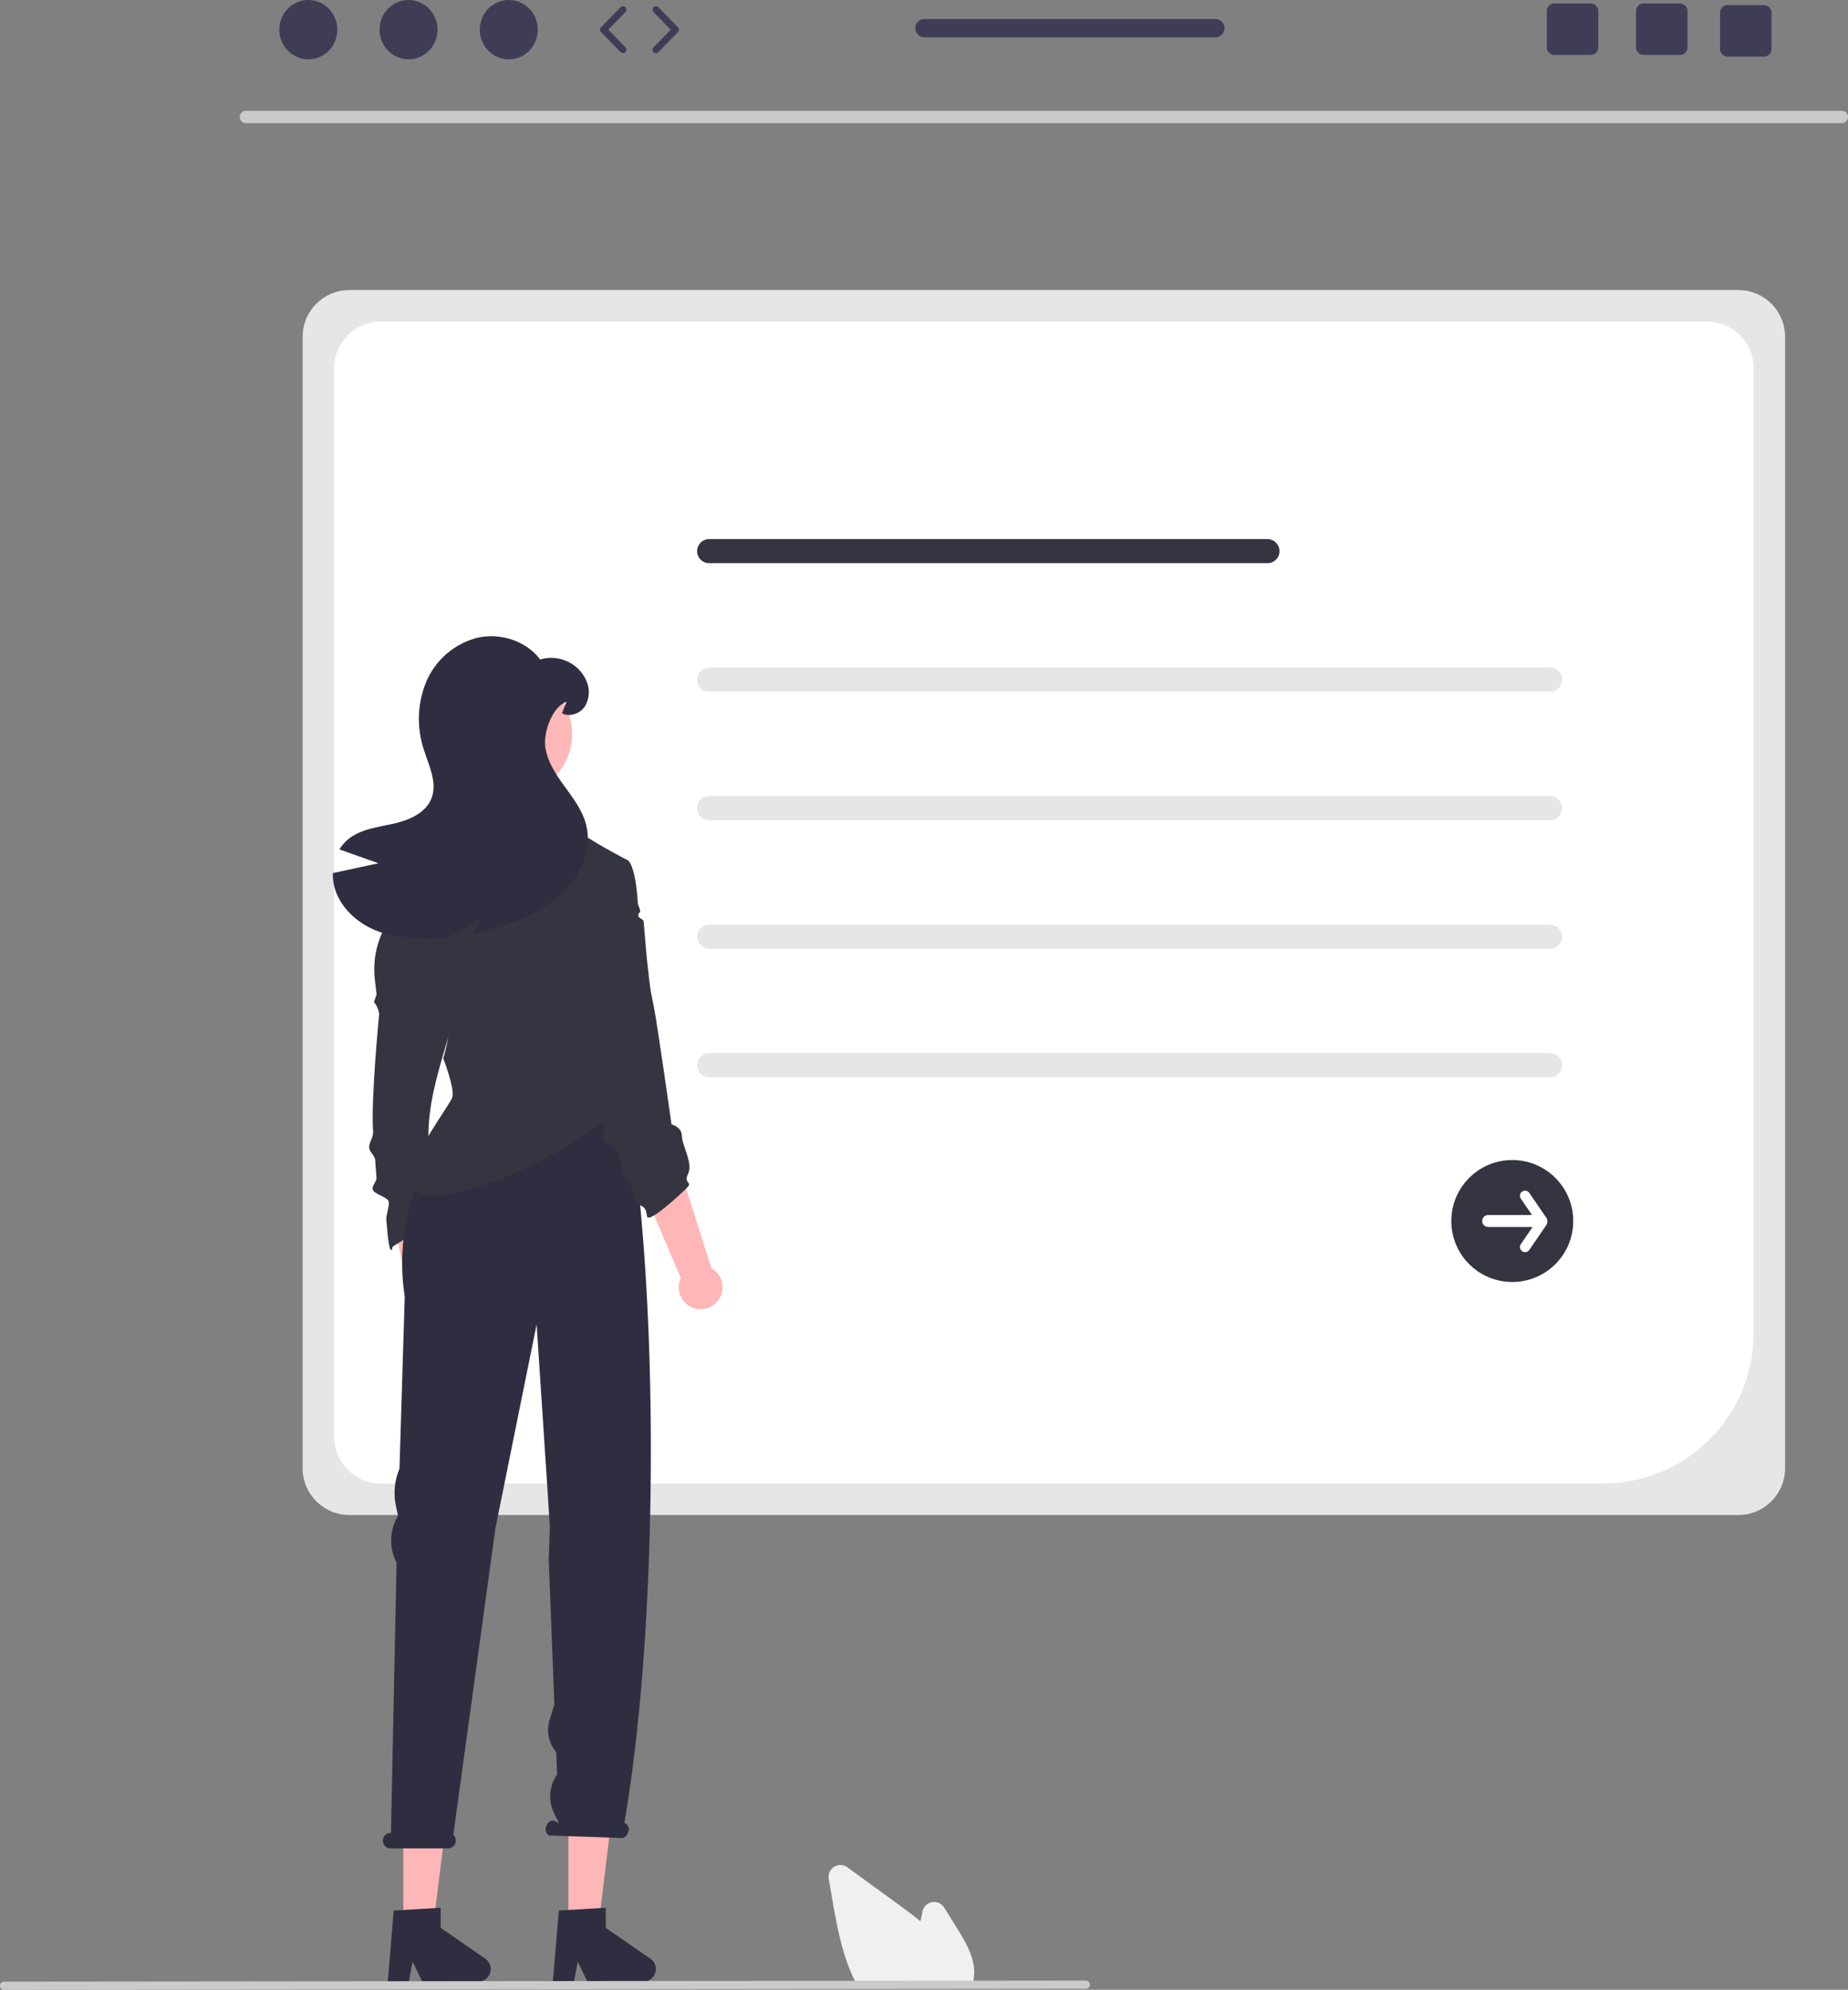 <svg xmlns="http://www.w3.org/2000/svg" width="538.716" height="579.819" viewBox="0 0 538.716 579.819" xmlns:xlink="http://www.w3.org/1999/xlink"><rect x="0" y="0" width="538.716" height="579.819" fill="#808080" stroke="none"/><path d="M506.768,441.458H101.832c-7.512-.009-13.6-6.097-13.609-13.609V98.126c.009-7.512,6.097-13.6,13.609-13.609H506.768c7.512,.009,13.6,6.097,13.609,13.609V427.849c-.009,7.512-6.097,13.6-13.609,13.609Z" fill="#e6e6e6"/><path d="M467.423,432.279H111.014c-7.512-.009-13.6-6.097-13.609-13.609V107.313c.009-7.512,6.097-13.6,13.609-13.609H497.588c7.512,.009,13.6,6.097,13.609,13.609V388.504c-.027,24.164-19.61,43.747-43.774,43.774Z" fill="#fff"/><path d="M369.483,164.107H206.729c-1.938,0-3.51-1.571-3.51-3.51s1.571-3.51,3.51-3.51h162.753c1.938,0,3.51,1.571,3.51,3.51s-1.571,3.51-3.51,3.51Z" fill="#353541"/><path d="M451.871,201.554H206.729c-1.938,0-3.51-1.571-3.51-3.51s1.571-3.51,3.51-3.51h245.142c1.938,0,3.51,1.571,3.51,3.51s-1.571,3.51-3.51,3.51Z" fill="#e6e6e6"/><path d="M451.871,239.001H206.729c-1.938,0-3.51-1.571-3.51-3.51s1.571-3.51,3.51-3.51h245.142c1.938,0,3.51,1.571,3.51,3.51s-1.571,3.51-3.51,3.51Z" fill="#e6e6e6"/><path d="M451.871,276.448H206.729c-1.938,0-3.51-1.571-3.51-3.51s1.571-3.51,3.51-3.51h245.142c1.938,0,3.51,1.571,3.51,3.51s-1.571,3.51-3.51,3.51Z" fill="#e6e6e6"/><path d="M451.871,313.895H206.729c-1.938,0-3.51-1.571-3.51-3.51s1.571-3.51,3.51-3.51h245.142c1.938,0,3.51,1.571,3.51,3.51s-1.571,3.51-3.51,3.51Z" fill="#e6e6e6"/><path d="M440.847,373.569c-9.815,0-17.772-7.957-17.772-17.772s7.957-17.772,17.772-17.772c9.815,0,17.772,7.957,17.772,17.772h0c-0,9.815-7.957,17.772-17.772,17.772Z" fill="#353541"/><path d="M450.845,354.953l-5.038-7.354c-.465-.682-1.394-.858-2.076-.394-.682,.465-.858,1.394-.394,2.076l.004,.006,3.258,4.756h-12.765c-.968-.003-1.755,.78-1.758,1.748s.78,1.755,1.748,1.758h12.936l-3.419,4.99c-.464,.683-.286,1.612,.397,2.075,.679,.461,1.602,.288,2.068-.386l5.038-7.354c.334-.597,.334-1.325,0-1.922Z" fill="#fff"/><path d="M536.947,35.893H71.654c-.998-.021-1.789-.847-1.768-1.845,.021-.968,.8-1.747,1.768-1.768h465.293c.998,.021,1.789,.847,1.768,1.845-.021,.968-.8,1.747-1.768,1.768Z" fill="#cacaca"/><path d="M129.883,392.036c2.69-2.251,3.047-6.257,.796-8.947-.24-.287-.505-.552-.792-.792l-3.853-33.295-12.234,2.833,6.799,31.561c-2.082,2.847-1.461,6.843,1.386,8.924,2.382,1.742,5.647,1.624,7.898-.284Z" fill="#ffb6b6"/><path d="M128.619,354.431l-14.164,8.836s-.862,5.179-1.836-7.836c-.102-1.359,.846-3.725,.742-5.12-.118-1.573-4.623-2.289-4.742-3.88-.085-1.133,1.218-2.141,1.134-3.271-.127-1.712-.254-3.414-.378-5.088-.104-1.401-1.656-2.289-1.756-3.641-.101-1.363,1.25-3.19,1.155-4.482-.714-9.688,1.755-34.063,1.755-34.559-.191-1.244-.71-2.415-1.505-3.392l.756-2.261-.5-4.242c-.657-5.575,.515-11.212,3.339-16.063h0l3.597-2.355,16.598,27.917c-6.985,24.158-11.544,33.647-4.195,59.438Z" fill="#353541"/><polygon points="117.567 562.585 126.135 562.585 130.213 529.536 117.567 529.536 117.567 562.585" fill="#ffb6b6"/><path d="M114.771,556.717l13.689-.817v5.865l13.014,8.988c1.665,1.15,2.083,3.431,.933,5.096-.684,.991-1.811,1.582-3.015,1.582h-16.297l-2.809-5.801-1.097,5.801h-6.145l1.726-20.714Z" fill="#2f2e41"/><polygon points="165.696 562.585 174.264 562.585 178.341 529.536 165.696 529.536 165.696 562.585" fill="#ffb6b6"/><path d="M162.899,556.717l13.689-.817v5.865l13.014,8.988c1.665,1.15,2.083,3.431,.933,5.096-.684,.991-1.811,1.582-3.015,1.582h-16.297l-2.809-5.801-1.097,5.801h-6.145l1.726-20.714Z" fill="#2f2e41"/><path d="M113.93,534.086h.033l1.648-78.705c-2.166-4.178-2.097-9.162,.184-13.278l.236-.427-.612-2.835c-.786-3.643-.425-7.44,1.032-10.87l1.537-50.125c-5.492-35.593,20.681-58.805,20.681-58.805h39.208l8.417,28.92c5.565,54.215,4.555,132.014-4.275,183.198l.241,.122c.948,.529,1.314,1.71,.831,2.682-.408,1.182-1.441,1.898-2.308,1.599l-20.706-.72c-.949-.529-1.314-1.71-.831-2.682,.408-1.182,1.441-1.898,2.308-1.599l1.408,.712-1.453-2.957c-1.782-3.627-1.437-7.938,.898-11.236h0l-.254-6.51h0c-2.201-2.578-2.933-6.102-1.94-9.343l1.397-4.559-1.65-42.217,.333-9.471-.686-10.745-3.174-48.331-12.014,59.433-12.271,89.347c.601,.542,.864,1.364,.69,2.154-.261,1.06-1.221,1.798-2.312,1.776h-16.656c-1.253-.001-2.268-1.018-2.267-2.271,0-.203,.028-.406,.082-.601,.289-.995,1.209-1.674,2.245-1.656Z" fill="#2f2e41"/><path d="M209.21,379.098c2.214-2.721,1.802-6.722-.919-8.935-.29-.236-.601-.446-.928-.627l-10.109-31.956-11.473,5.106,12.672,29.694c-1.503,3.191-.135,6.996,3.056,8.498,2.67,1.257,5.853,.522,7.701-1.779h-0Z" fill="#ffb6b6"/><path d="M167.612,277.507s11.53,40.802,11.008,44.924c-1.077,8.5-54.06,34.627-58,23l.494-3.822c-1.991-3.981,10.154-19.781,10.744-21.848,.749-2.643-2.643-11.319-2.643-11.319,0,0,2.344-7.921,1.97-12.825-.381-4.904-1.512-4.148-5.66-7.172-4.148-3.017-10.938-16.972-10.938-16.972,0,0,3.017-13.581,3.017-16.223s12.395-7.144,13.9-8.649c.655-.874,1.207-1.822,1.644-2.823,.305-.61,.111-2.025,.437-2.726,.208-.458,.936-.173,1.151-.645,.208-.458,.028-.985,.236-1.436,.271-.596,.922-1.117,1.179-1.678,1.179-2.58,2.185-4.682,2.497-4.682,.749,0,24.9,3.399,24.9,3.399,1.314,2.033,2.829,3.929,4.522,5.66,2.643,2.636,15.009,9.051,15.009,9.051l-15.467,26.787Z" fill="#353541"/><path d="M200.223,346.15c-1.887,1.887-11.222,10.549-11.604,8.28-.375-2.261-.578-2.531-2.09-3.28-1.512-.756-1.512-1.131-1.887-3.773-.375-2.643-3.773-5.285-3.392-6.416,.375-1.131,.025,.308,.025-.83,0-1.131-1.131-5.278-2.643-6.034-1.505-.756-3.773-1.505-2.636-3.392,1.131-1.887-10.647-58.484-10.647-58.484l10.563-20.745,7.165-.756s2.177,1.246,2.859,12.477c.035,.569,.655,1.613,.681,2.234,.022,.516-.549,.602-.533,1.155,.003,.118,.007,.237,.01,.357,.014,.551,1.501,.956,1.523,1.487,.04,.949,.624,7.005,.687,7.895,.071,1.003,.155,1.97,.251,2.899,1.043,10.121,1.416,10.976,2.062,14.206,1,5,5.145,34.202,5.145,34.202,0,0,3.017,.749,3.017,3.392s3.328,7.954,1.823,10.971c-1.512,3.024,1.505,2.268-.381,4.155Z" fill="#353541"/><circle cx="148.875" cy="213.942" r="17.894" fill="#ffb8b8"/><path d="M110.315,251.548c-3.787-1.342-7.573-2.686-11.36-4.033,.653-1.095,1.484-2.073,2.459-2.894,3.605-3.01,8.581-3.554,13.159-4.57,4.585-1.016,9.561-3.097,11.236-7.479,1.741-4.556-.783-9.474-2.249-14.116-2.164-6.512-1.901-13.586,.74-19.919,2.735-6.34,8.268-11.044,14.965-12.723,6.63-1.473,14.123,.928,18.2,6.354,5.436-1.631,11.233,1.053,13.507,6.253,1.049,2.389,.887,5.136-.435,7.385-1.415,2.14-4.439,3.235-6.717,2.046l1.32-3.351c-4.084,1.385-6.739,8.77-6.188,13.05,.544,4.273,3.039,8.016,5.571,11.505s5.23,7.015,6.318,11.186c1.567,5.999-.551,12.557-4.468,17.366s-9.437,8.074-15.153,10.475c-4.279,1.799-8.725,3.169-13.275,4.091,.812-1.581,1.618-3.163,2.43-4.744l-9.64,5.832c-1.864,.181-3.743,.29-5.622,.326-5.469,.094-11.048-.479-16.053-2.662-5.012-2.191-9.416-6.159-11.229-11.316-.581-1.668-.857-3.428-.812-5.194,4.432-.958,8.864-1.913,13.296-2.865Z" fill="#2f2e41"/><path d="M283.233,578.794h-33.187l-.143-.259c-.424-.77-.834-1.585-1.217-2.423-3.418-7.318-4.863-15.688-6.138-23.073l-.96-5.566c-.323-1.871,.932-3.648,2.803-3.971,.916-.158,1.856,.062,2.607,.609,5.043,3.67,10.089,7.336,15.136,10.999,1.911,1.391,4.094,3,6.184,4.739,.202-.979,.413-1.962,.624-2.931,.404-1.856,2.235-3.033,4.091-2.63,.908,.198,1.698,.755,2.189,1.544l3.883,6.238c2.832,4.556,5.332,9.045,4.822,13.887,.003,.059-.002,.118-.013,.176-.102,.795-.291,1.577-.563,2.331l-.119,.33Z" fill="#f0f0f0"/><path d="M316.542,579.511l-315.358,.307c-.658-.003-1.188-.539-1.184-1.197,.003-.653,.532-1.181,1.184-1.184l315.358-.307c.658,.003,1.188,.539,1.184,1.197-.003,.653-.532,1.181-1.184,1.184Z" fill="#cacaca"/><ellipse cx="89.885" cy="8.645" rx="8.457" ry="8.645" fill="#3f3d56"/><ellipse cx="119.099" cy="8.645" rx="8.457" ry="8.645" fill="#3f3d56"/><ellipse cx="148.313" cy="8.645" rx="8.457" ry="8.645" fill="#3f3d56"/><path d="M181.624,15.478c-.26,0-.519-.101-.715-.301l-5.706-5.833c-.38-.389-.38-1.01,0-1.398l5.706-5.833c.387-.395,1.021-.401,1.414-.016,.395,.386,.402,1.02,.016,1.414l-5.022,5.133,5.022,5.134c.386,.395,.379,1.028-.016,1.414-.194,.19-.447,.285-.699,.285Z" fill="#3f3d56"/><path d="M191.213,15.478c-.252,0-.505-.095-.699-.285-.395-.386-.402-1.019-.016-1.414l5.021-5.134-5.021-5.133c-.386-.395-.379-1.028,.016-1.414,.394-.387,1.028-.379,1.414,.016l5.706,5.833c.38,.389,.38,1.01,0,1.398l-5.706,5.833c-.196,.2-.455,.301-.715,.301Z" fill="#3f3d56"/><path d="M489.723,1.001h-10.61c-1.21,0-2.19,.98-2.19,2.19V13.811c0,1.21,.98,2.19,2.19,2.19h10.61c1.21,0,2.2-.98,2.2-2.19V3.191c0-1.21-.99-2.19-2.2-2.19Z" fill="#3f3d56"/><path d="M463.723,1.001h-10.61c-1.21,0-2.19,.98-2.19,2.19V13.811c0,1.21,.98,2.19,2.19,2.19h10.61c1.21,0,2.2-.98,2.2-2.19V3.191c0-1.21-.99-2.19-2.2-2.19Z" fill="#3f3d56"/><path d="M514.223,1.501h-10.61c-1.21,0-2.19,.98-2.19,2.19V14.311c0,1.21,.98,2.19,2.19,2.19h10.61c1.21,0,2.2-.98,2.2-2.19V3.691c0-1.21-.99-2.19-2.2-2.19Z" fill="#3f3d56"/><path d="M354.301,5.541h-84.81c-1.48,0-2.67,1.2-2.67,2.67s1.19,2.67,2.67,2.67h84.81c1.47,0,2.67-1.2,2.67-2.67s-1.2-2.67-2.67-2.67Z" fill="#3f3d56"/></svg>